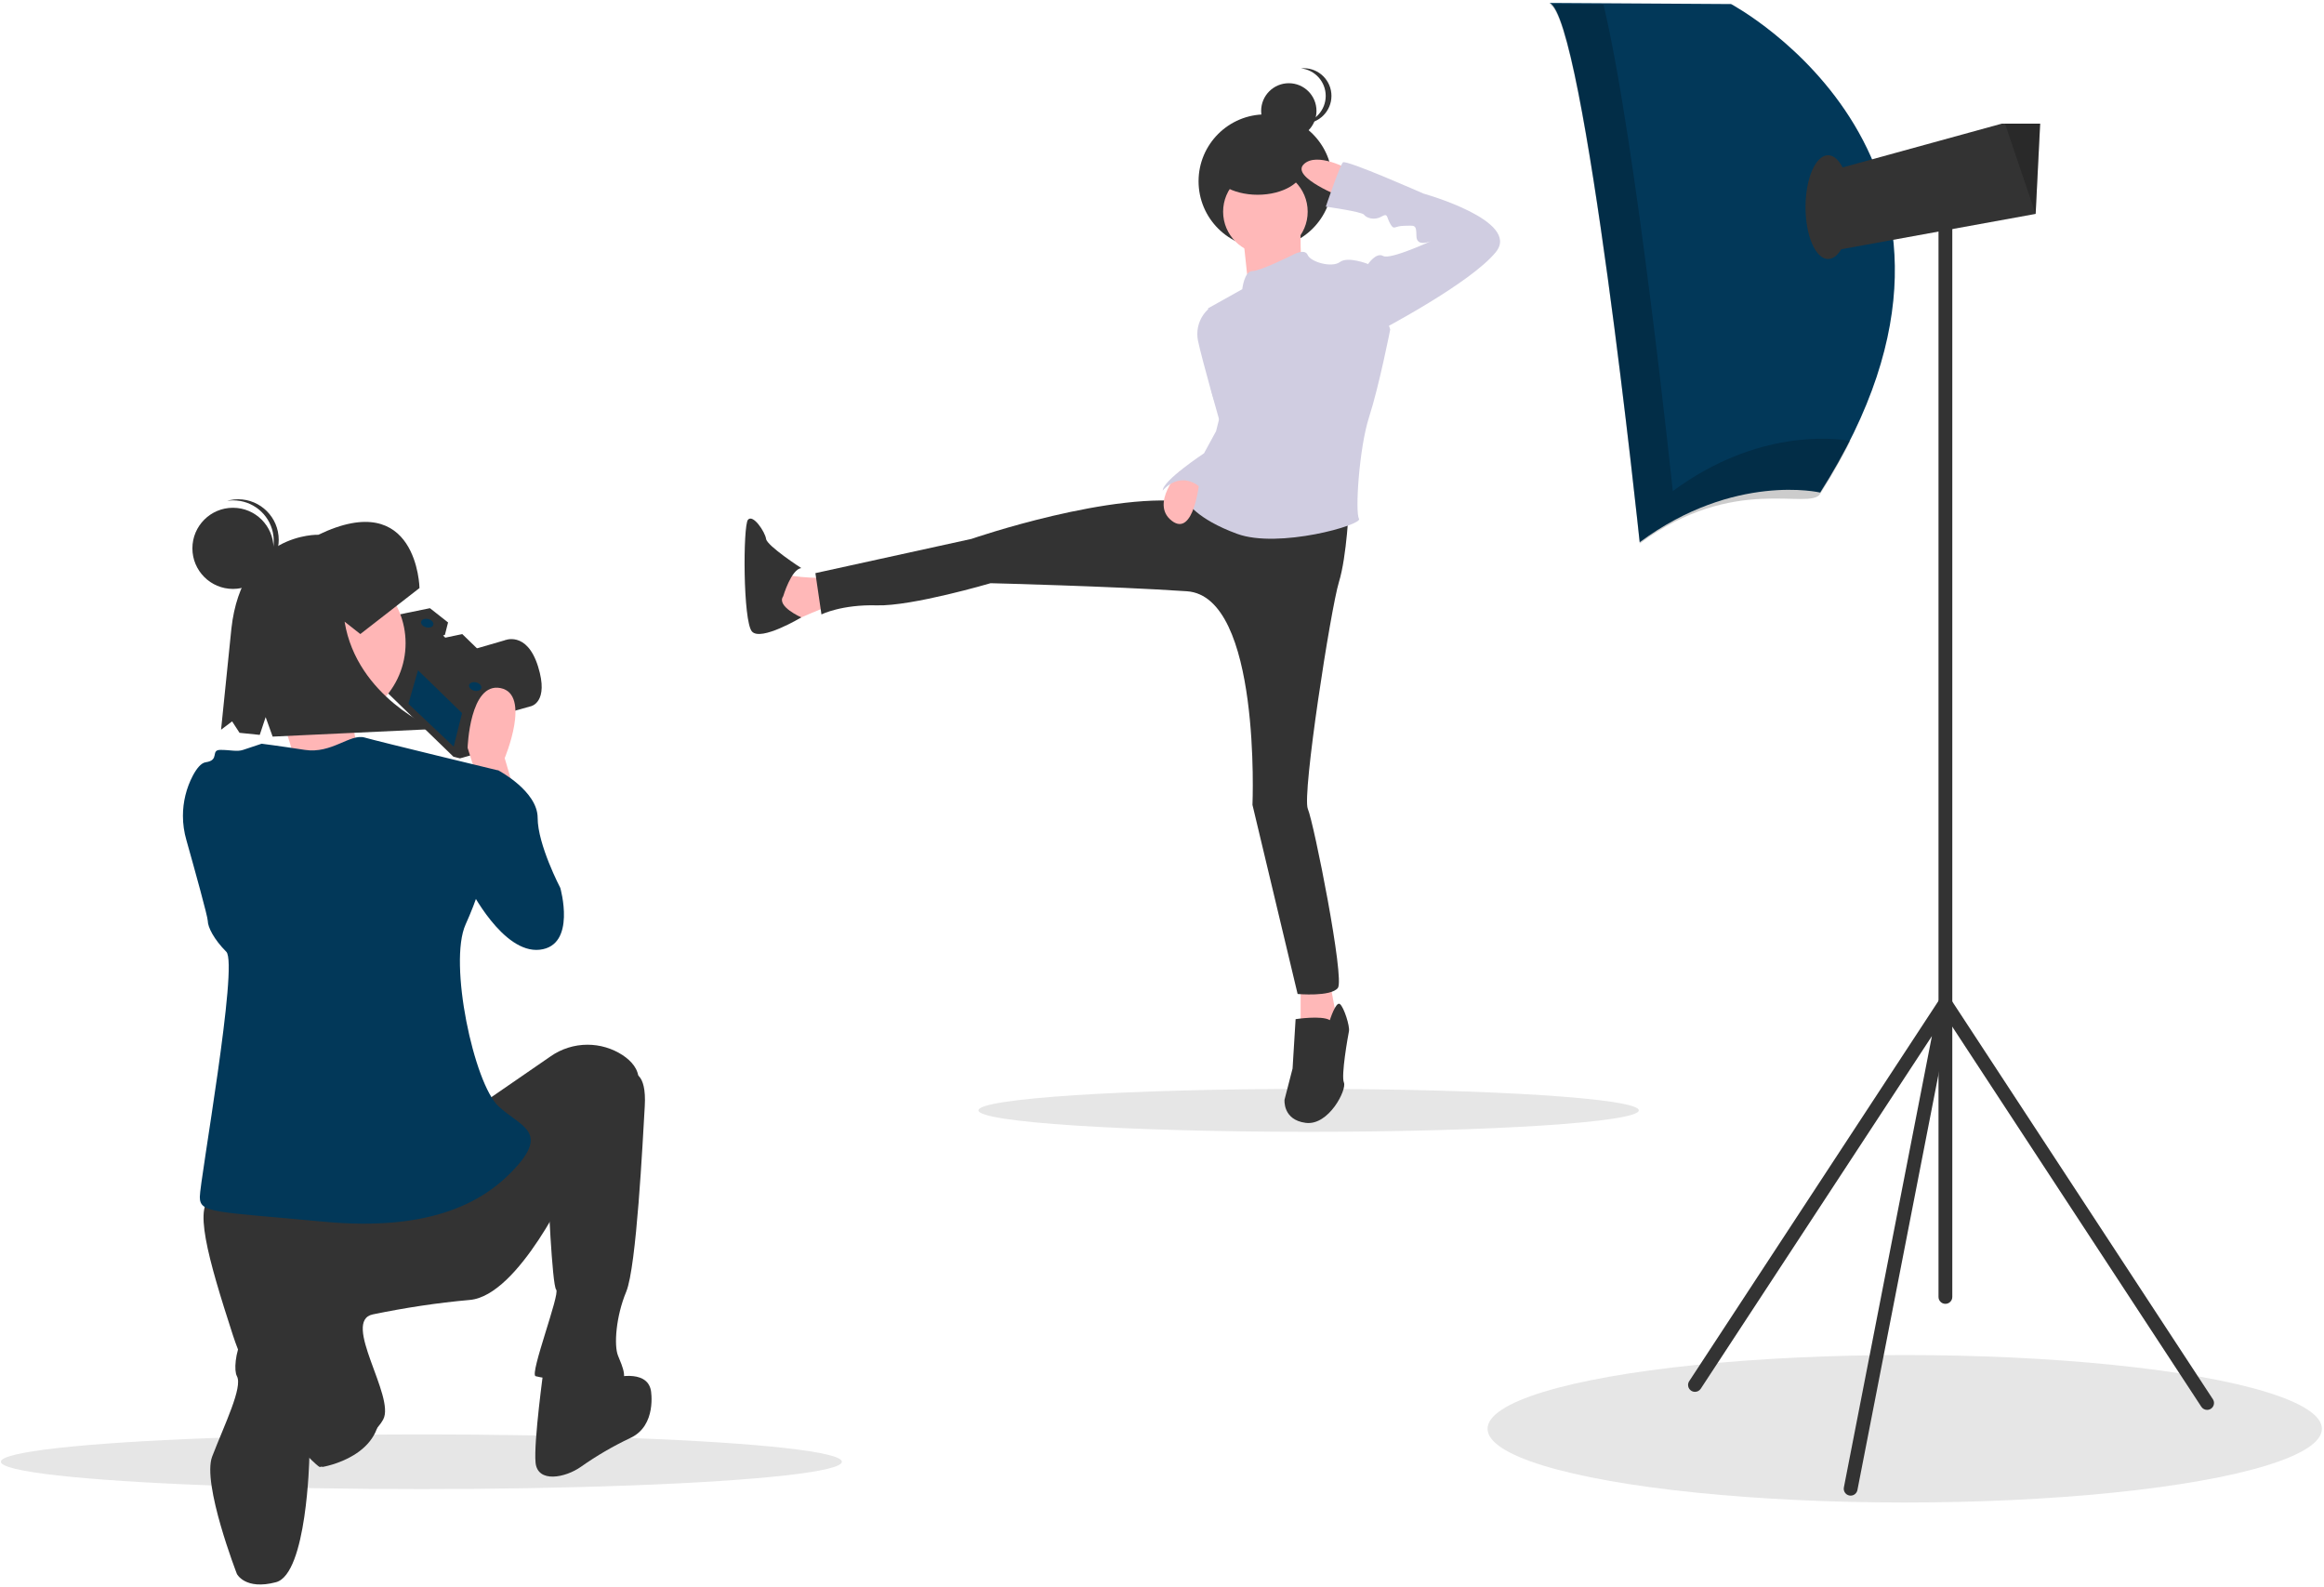 <?xml version="1.0" encoding="UTF-8"?>
<!DOCTYPE svg PUBLIC "-//W3C//DTD SVG 1.1//EN" "http://www.w3.org/Graphics/SVG/1.1/DTD/svg11.dtd">
<!-- Creator: CorelDRAW 2021 (64-Bit) -->
<svg xmlns="http://www.w3.org/2000/svg" xml:space="preserve" width="38.926mm" height="26.573mm" version="1.1" style="shape-rendering:geometricPrecision; text-rendering:geometricPrecision; image-rendering:optimizeQuality; fill-rule:evenodd; clip-rule:evenodd"
viewBox="0 0 3892.62 2657.26"
 xmlns:xlink="http://www.w3.org/1999/xlink"
 xmlns:xodm="http://www.corel.com/coreldraw/odm/2003">
 <defs>
  <style type="text/css">
   <![CDATA[
    .str0 {stroke:#333333;stroke-width:26.46;stroke-miterlimit:22.926}
    .fil2 {fill:#023859;fill-rule:nonzero}
    .fil1 {fill:#333333;fill-rule:nonzero}
    .fil5 {fill:#D0CDE1;fill-rule:nonzero}
    .fil0 {fill:#E6E6E6;fill-rule:nonzero}
    .fil3 {fill:#FFB6B6;fill-rule:nonzero}
    .fil4 {fill:#FFB8B8;fill-rule:nonzero}
    .fil6 {fill:black;fill-rule:nonzero;fill-opacity:0.2}
   ]]>
  </style>
 </defs>
 <g id="Layer_x0020_1">
  <g id="_2138702328176">
   <ellipse class="fil0" transform="matrix(0.148 -0 0 0.148 705.78 2448.08)" rx="4758.91" ry="309.28"/>
   <ellipse class="fil0" transform="matrix(0.148 -0 0 0.148 2191.88 1859.59)" rx="3736.66" ry="242.85"/>
   <ellipse class="fil0" transform="matrix(0.148 -0 0 0.148 3190.36 2392.87)" rx="4721.41" ry="834.33"/>
   <path class="fil1" d="M810.03 1204.84l79.1 -22.03c0,0 30.99,-6.18 12.06,-66.7 -18.94,-60.52 -56.49,-43.58 -56.49,-43.58l-70.17 20.39 -27.71 8.55 38.98 54.69 3.27 36.46 20.96 12.22z"/>
   <polygon class="fil1" points="657.17,1044.94 632.35,1144.08 759.52,1267.33 770.45,1270.07 799.62,1261.88 824.44,1162.74 799.3,1136.3 824.99,1129.57 770.15,1076.33 741.54,1082.34 718.58,1059.55 734.07,1053.35 735.54,1047.52 716.77,1032.75 "/>
   <polygon class="fil2" points="776.31,1184.78 759.89,1250.38 684.09,1178.73 703.07,1112.21 "/>
   <polygon class="fil1 str0" points="657.17,1044.94 653.68,1058.84 780.14,1181.86 791.07,1184.6 819.33,1176.95 820.89,1176.92 824.44,1162.74 799.3,1136.3 824.99,1129.57 770.15,1076.33 741.54,1082.34 718.58,1059.55 734.07,1053.35 735.54,1047.52 716.77,1032.75 "/>
   <ellipse class="fil2" transform="matrix(0.036 -0.143 0.143 0.036 715.581 1043.69)" rx="48.36" ry="71.26"/>
   <ellipse class="fil2" transform="matrix(0.036 -0.143 0.143 0.036 795.92 1149.79)" rx="48.36" ry="71.26"/>
   <path class="fil3" d="M862.59 1328.34l-17.26 -58.66c0,0 44.86,-106.96 -6.9,-117.31 -51.75,-10.35 -55.2,100.06 -55.2,100.06l20.7 65.55 58.66 10.36z"/>
   <circle class="fil3" cx="542.29" cy="1077.23" r="137.05"/>
   <path class="fil3" d="M586.63 1173.98c0,0 8.06,100.77 28.22,108.84 20.15,8.06 -180.2,64.49 -180.2,64.49l60.46 -68.52c0,0 -25.38,-104.81 -53.6,-129l145.12 24.19z"/>
   <path class="fil2" d="M779.78 1297.28l55.2 -6.9c0,0 65.56,34.51 65.56,79.36 0,44.85 37.95,117.31 37.95,117.31 0,0 27.6,96.61 -34.5,103.51 -62.1,6.9 -117.31,-103.51 -117.31,-103.51l-6.9 -189.77z"/>
   <path class="fil1" d="M810.83 1845.88l111.29 -76.67c18.13,-12.72 39.78,-19.56 61.94,-19.56 20.83,0 41.24,6.04 58.71,17.38 15.34,10.22 26.84,23.64 26.84,40.89 0,51.75 -113.86,172.51 -113.86,172.51 0,0 -86.26,189.78 -169.07,196.68 -54.28,4.79 -108.71,13.17 -162.09,24.16 -53.39,10.99 37.95,138.01 17.25,175.96 -20.7,37.96 -100.06,82.81 -106.96,79.36 -6.9,-3.45 -103.51,-93.16 -144.91,-220.82 -41.4,-127.66 -69.01,-224.27 -31.05,-231.17 37.95,-6.9 451.91,-158.72 451.91,-158.72z"/>
   <path class="fil1" d="M1059.25 1797.58c0,0 24.15,-3.45 20.7,55.2 -3.45,58.65 -13.8,269.12 -31.05,310.52 -17.25,41.41 -20.7,89.71 -13.8,106.96 6.9,17.26 20.7,44.86 -3.45,48.31 -24.15,3.45 -124.21,-10.35 -134.56,-13.8 -10.35,-3.45 41.4,-138.01 34.5,-144.92 -6.9,-6.9 -13.8,-169.06 -13.8,-169.06l141.46 -193.21z"/>
   <path class="fil1" d="M1024.75 2308.22c0,0 58.65,-17.25 65.55,20.7 0,0 10.35,58.65 -34.5,79.36 -28.9,13.64 -56.71,29.88 -82.83,48.29 -26.12,18.4 -72.46,27.6 -75.91,-6.9 -3.45,-34.51 13.8,-158.72 13.8,-158.72l113.89 17.27z"/>
   <path class="fil1" d="M634.87 2349.62l-110.41 -89.71c0,0 20.7,110.41 -6.9,131.11l-12.61 36.87 35.3 28.88c0,0 108.42,-17.44 94.62,-107.15z"/>
   <path class="fil1" d="M479.6 2197.81c0,0 72.46,20.7 62.11,93.16 -10.35,72.45 -23.62,151.17 -23.62,151.17 0,0 -3.98,193.86 -55.74,207.66 -51.75,13.8 -65.55,-13.81 -65.55,-13.81 0,0 -58.83,-151.48 -41.41,-196.66 21.1,-54.69 51.49,-116.1 41.41,-134.56 -9.93,-18.17 6.9,-117.31 82.8,-106.96z"/>
   <path class="fil2" d="M438.2 1245.53c0,0 27.6,3.45 72.45,10.35 44.86,6.9 75.91,-27.6 100.06,-20.7 24.15,6.9 224.27,55.2 224.27,55.2l-17.31 132.71c-5.67,43.49 -19.76,85.14 -37.81,125.12 -29.1,64.46 14.02,266.4 55.12,304.57 35.76,33.2 82.81,41.4 31.06,100.06 -51.76,58.65 -141.47,110.41 -324.33,93.16 -182.87,-17.26 -207.02,-13.81 -207.02,-41.41 0,-27.6 65.08,-389.88 44.38,-410.58 -20.71,-20.71 -31.06,-41.41 -31.06,-51.76 0,-6.92 -21.58,-84.75 -35.89,-135.61 -3.79,-13.09 -5.72,-26.68 -5.72,-40.32 0,-23.39 5.7,-46.49 16.53,-67.21 6.47,-12.12 13.88,-21.43 21.64,-22.53 24.16,-3.45 7.38,-20.71 24.63,-20.71 17.26,0 27.61,3.45 37.96,0l31.04 -10.34z"/>
   <path class="fil1" d="M702.65 984.79c0,0 -3.12,-169.37 -169.36,-89.19 0,0 -127.83,-4.51 -145.72,157.18l-17.29 169.29 18.52 -13.93 12.42 19.14 33.85 3.46 9.89 -29.78 11.71 32.67 271.26 -12.72c0,0 -130.16,-53.18 -150.75,-179.8l26.36 20.74 99.11 -77.06z"/>
   <circle class="fil1" cx="390.21" cy="918.33" r="67.95"/>
   <path class="fil1" d="M457.05 891.67c-6.69,-31.31 -34.37,-53.68 -66.38,-53.68 -3.36,0 -6.74,0.26 -10.06,0.75 1.36,-0.38 2.71,-0.8 4.11,-1.1 4.66,-0.99 9.42,-1.5 14.19,-1.5 37.52,0 67.95,30.43 67.95,67.95 0,32.05 -22.41,59.75 -53.75,66.44 -1.41,0.3 -2.8,0.47 -4.2,0.68 29.33,-8.18 49.64,-34.93 49.64,-65.39 0,-4.75 -0.51,-9.51 -1.5,-14.15l0 0z"/>
   <circle class="fil1" cx="2119.55" cy="303.55" r="112"/>
   <path class="fil4" d="M2178.51 378.12c0,0 -1.68,69.13 5.06,70.82 6.75,1.68 -92.74,28.66 -92.74,28.66l-10.11 -94.42 97.79 -5.06z"/>
   <path class="fil4" d="M1392.75 968.28c0,0 -74.19,0 -75.88,-8.43 -1.68,-8.43 -16.86,69.13 -16.86,69.13l30.35 10.12c0,0 57.33,-25.29 62.39,-25.29 5.06,0 0,-45.53 0,-45.53z"/>
   <path class="fil1" d="M1311.82 998.63c0,0 13.48,-45.52 30.35,-47.21 0,0 -57.33,-37.1 -59.02,-48.9 -1.69,-11.8 -21.92,-42.15 -30.35,-32.04 -8.43,10.12 -8.43,170.31 6.74,187.17 15.18,16.86 82.63,-23.7 82.63,-23.7 0,0 -42.16,-18.46 -30.35,-35.32z"/>
   <polygon class="fil4" points="2227.41,1644.44 2240.9,1716.95 2178.51,1727.06 2178.51,1644.44 "/>
   <path class="fil1" d="M2227.41 1708.52c0,0 10.12,-32.04 16.87,-26.98 6.74,5.06 16.86,37.09 15.17,45.53 -1.68,8.43 -13.49,74.19 -8.43,85.99 5.06,11.8 -25.29,72.51 -64.07,67.45 -38.79,-5.06 -35.41,-38.78 -35.41,-38.78l13.48 -52.28 5.06 -82.62c0,0 43.84,-6.74 57.33,1.69z"/>
   <circle class="fil1" cx="2158.72" cy="185.68" r="46.34"/>
   <path class="fil1" d="M2220.52 160.57c0,-23.71 -17.93,-43.62 -41.52,-46.09 1.6,-0.16 3.21,-0.25 4.82,-0.25 25.58,0.02 46.31,20.77 46.31,46.34 0,25.58 -20.73,46.33 -46.3,46.35 -1.61,0 -3.23,-0.09 -4.83,-0.25 23.59,-2.48 41.52,-22.38 41.52,-46.1l0 0z"/>
   <circle class="fil4" cx="2119.5" cy="354.51" r="70.82"/>
   <path class="fil1" d="M2259.45 846.88c0,0 -3.37,84.31 -16.86,128.15 -13.49,43.84 -62.12,356.06 -52.01,379.67 10.12,23.6 62.13,284.68 50.32,299.86 -11.8,15.18 -67.44,10.12 -67.44,10.12l-75.62 -316.73c0,0 14.91,-349.32 -109.86,-357.75 -124.78,-8.43 -328.81,-13.49 -328.81,-13.49 0,0 -131.52,38.78 -190.54,37.1 -59.02,-1.69 -92.74,15.18 -92.74,15.18l-10.12 -69.14 261.36 -57.33c0,0 239.44,-82.62 370.96,-60.7 131.53,21.92 261.36,5.06 261.36,5.06z"/>
   <path class="fil5" d="M2165.02 427.02c0,0 20.24,-11.81 25.3,0 5.06,11.8 40.47,21.92 53.96,11.8 13.49,-10.12 47.21,3.37 47.21,3.37l37.09 109.6c0,0 -18.54,94.43 -35.41,146.7 -16.86,52.27 -23.6,160.19 -16.86,170.31 6.75,10.12 -134.89,50.58 -204.03,25.29 -69.13,-25.29 -84.3,-53.96 -84.3,-53.96 0,0 75.87,-107.91 50.58,-158.5 -25.29,-50.58 -5.06,-107.92 -5.06,-107.92l-10.11 -57.32 57.33 -32.04c0,0 3.37,-30.35 16.86,-30.35 13.49,0 67.44,-26.98 67.44,-26.98z"/>
   <path class="fil5" d="M2048.68 518.07l-25.29 0c-11.44,10.7 -17.94,25.67 -17.94,41.33 0,3.67 0.36,7.34 1.07,10.94 6.74,32.04 37.16,138.25 37.16,138.25l25.23 -65.74 -20.23 -124.78z"/>
   <path class="fil4" d="M1976.05 788.86c0,0 -50.46,54.64 -13.37,83.31 37.1,28.66 46.24,-65.76 46.24,-65.76l-32.87 -17.55z"/>
   <path class="fil5" d="M2048.68 674.89l-11.8 47.21 -20.24 37.09c0,0 -69.13,45.53 -69.13,62.39 0,0 30.35,-38.78 69.13,0l34.57 -83.46 -2.53 -63.23z"/>
   <ellipse class="fil1" cx="2106.52" cy="279.81" rx="77.24" ry="46.34"/>
   <path class="fil4" d="M2259.45 283.69c0,0 -53.96,-30.35 -75.88,-8.43 -21.92,21.92 65.76,55.64 65.76,55.64l10.12 -47.21z"/>
   <path class="fil5" d="M2279.69 450.62l11.8 -8.43c0,0 13.49,-20.23 25.29,-13.49 11.81,6.75 80.94,-25.29 80.94,-25.29 0,0 -25.29,11.8 -25.29,-8.43 0,-20.24 -3.38,-16.86 -20.24,-16.86 -16.86,0 -16.86,8.43 -23.61,-3.38 -6.74,-11.8 -3.37,-18.54 -15.17,-11.8 -11.81,6.75 -25.29,1.69 -28.67,-3.37 -3.37,-5.06 -64.07,-13.49 -64.07,-13.49 0,0 23.61,-69.13 28.66,-74.19 5.06,-5.06 134.9,52.27 134.9,52.27 0,0 163.56,45.53 121.4,97.8 -42.15,52.27 -193.91,131.52 -193.91,131.52l-32.03 -102.86z"/>
   <path class="fil2" d="M2595.29 4.88l304.2 1.89c0,0 500.7,266.41 149.26,818.13 0,0 -143.59,-34.01 -302.31,83.13 0,0 -92.58,-882.37 -151.15,-903.15z"/>
   <path class="fil6" d="M2685.78 7.64c54.5,227.65 116.1,814.81 116.1,814.81 141.8,-104.66 271.45,-88.68 297.49,-84.08 -15.31,30.3 -32.41,60.2 -50.62,88.74 -18.2,28.54 -143.59,-34.01 -302.31,83.14 0,0 -92.58,-882.38 -151.15,-903.16l90.49 0.55z"/>
   <polygon class="fil1" points="3050.65,290.18 3077.1,418.67 3409.53,358.24 3409.64,358.2 3417.2,207.05 3352.96,207.05 "/>
   <polygon class="fil6" points="3358.32,207.05 3409.53,358.24 3409.64,358.2 3417.2,207.05 "/>
   <ellipse class="fil1" cx="3061.98" cy="346.87" rx="37.79" ry="86.91"/>
   <path class="fil1" d="M3258.48 2183.62c0,0 0,0 0,0 -6.38,0 -11.55,-5.17 -11.55,-11.55l0 -1825.2c0,-6.38 5.18,-11.55 11.55,-11.55 6.38,0 11.55,5.17 11.55,11.55l0 1825.2c0,0 0,0 0,0 0,6.38 -5.17,11.55 -11.55,11.55l0 0z"/>
   <path class="fil1" d="M3099.78 2504.83c0,0 -0.01,0 -0.02,0 -6.37,0 -11.54,-5.17 -11.54,-11.55 0,-0.74 0.07,-1.48 0.21,-2.21l147.45 -755.89 -387.19 590.61c-2.14,3.26 -5.78,5.22 -9.67,5.22 -6.38,0 -11.56,-5.17 -11.56,-11.55 0,-2.25 0.67,-4.46 1.91,-6.35l0 0.01 419.45 -639.81c2.14,-3.26 5.77,-5.22 9.66,-5.22 6.38,0 11.55,5.17 11.55,11.55 0,0.74 -0.07,1.48 -0.21,2.21l-158.71 813.64c-1.06,5.42 -5.8,9.33 -11.33,9.34l0 0z"/>
   <path class="fil1" d="M3696.84 2361.23c0,0 -0.01,0 -0.01,0 -3.89,0 -7.52,-1.96 -9.66,-5.22l-438.35 -668.86c-1.23,-1.89 -1.9,-4.1 -1.9,-6.35 0,-6.38 5.17,-11.55 11.55,-11.55 3.9,0 7.54,1.97 9.67,5.23l0 0.01 438.35 668.86c1.24,1.88 1.89,4.08 1.89,6.33 0,6.37 -5.16,11.54 -11.54,11.55l0 0z"/>
  </g>
 </g>
</svg>
